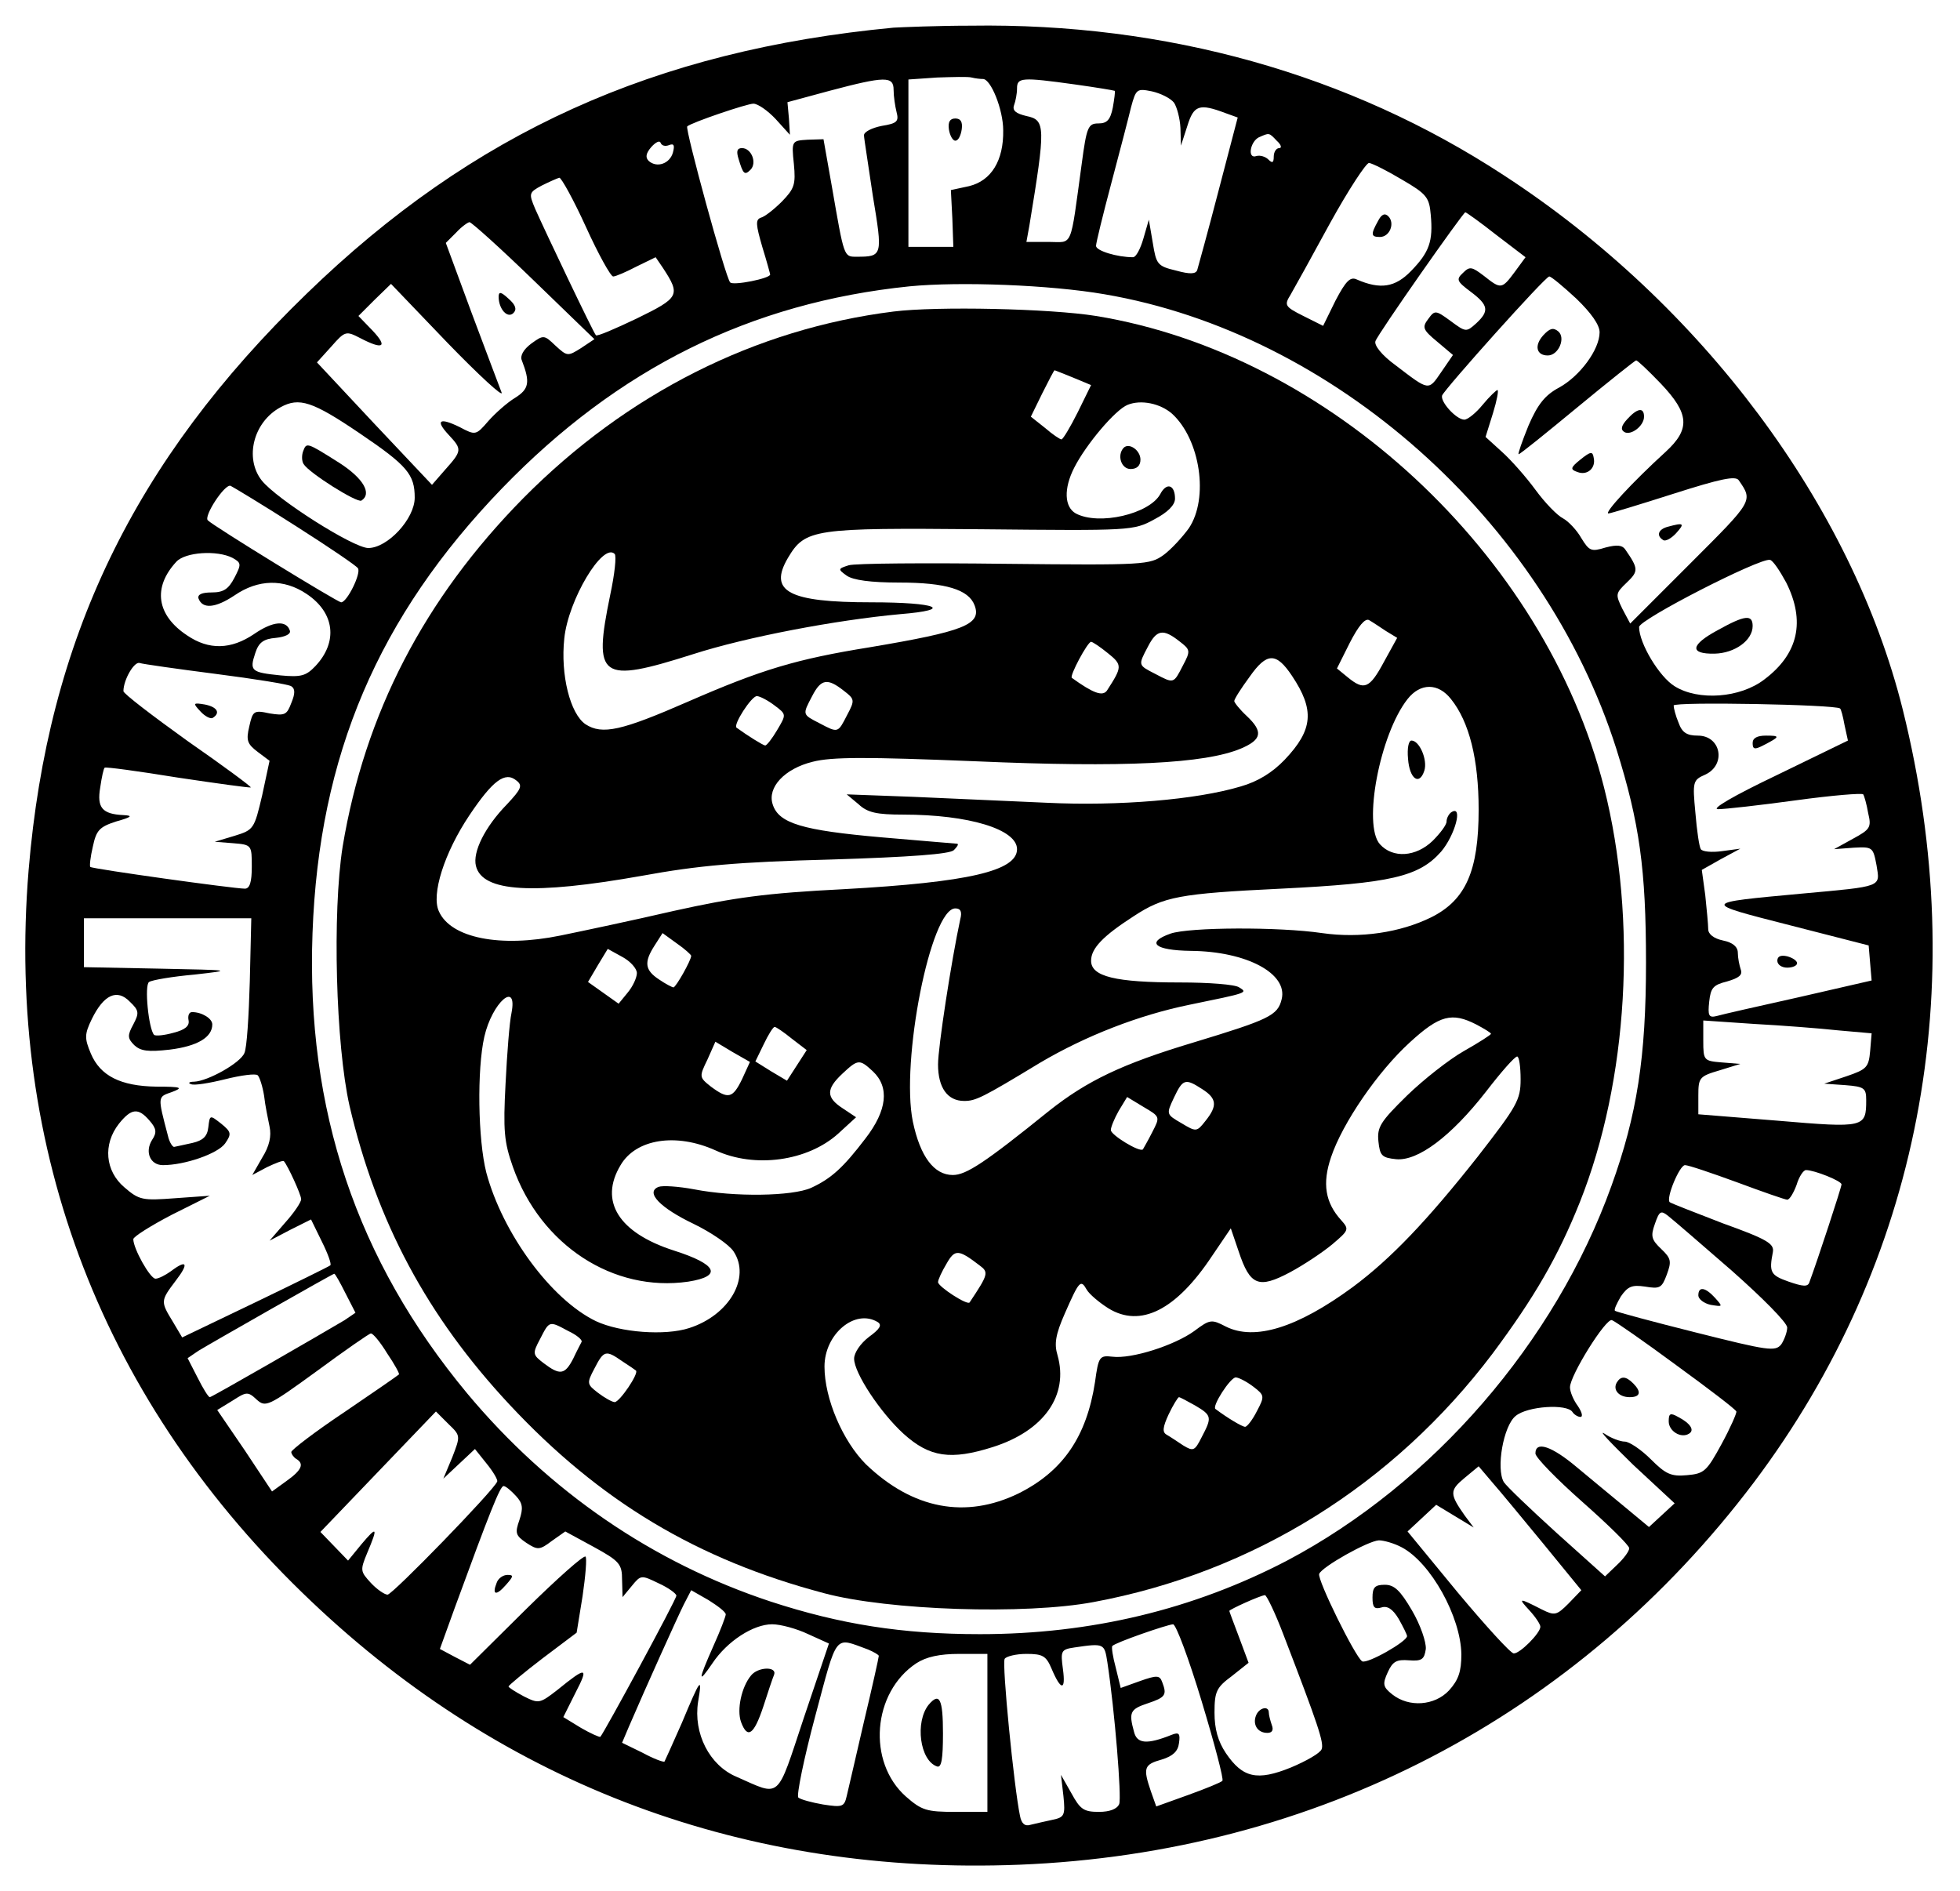 <?xml version="1.0" standalone="no"?>
<!DOCTYPE svg PUBLIC "-//W3C//DTD SVG 20010904//EN"
 "http://www.w3.org/TR/2001/REC-SVG-20010904/DTD/svg10.dtd">
<svg version="1.0" xmlns="http://www.w3.org/2000/svg"
 width="397pt" height="383pt" viewBox="0 0 397 383"
 preserveAspectRatio="xMidYMid meet">

<g transform="translate(0,383) scale(0.1,-0.1)"
fill="#000000" stroke="none">
<path d="M1810 3774 c-484 -46 -852 -212 -1189 -539 -350 -339 -524 -700 -563
-1167 -47 -569 151 -1082 573 -1482 393 -373 881 -555 1434 -533 600 24 1130
300 1488 775 335 446 442 998 301 1565 -103 413 -407 821 -808 1082 -313 205
-684 309 -1080 303 -67 0 -137 -3 -156 -4z m181 -104 c16 0 41 -62 41 -104 1
-61 -24 -102 -69 -113 l-37 -8 3 -58 2 -57 -45 0 -46 0 0 170 0 169 58 4 c31
1 63 2 70 0 8 -2 18 -3 23 -3z m-181 -22 c0 -13 3 -33 6 -45 5 -19 1 -23 -30
-28 -20 -4 -36 -12 -36 -19 0 -6 9 -61 18 -123 20 -121 20 -123 -33 -123 -26
0 -25 -2 -50 142 l-17 96 -32 -1 c-32 -2 -33 -2 -28 -49 4 -42 1 -50 -24 -76
-16 -16 -35 -31 -43 -33 -11 -4 -10 -14 3 -59 9 -29 16 -55 16 -56 0 -8 -75
-23 -81 -16 -9 8 -92 312 -87 316 9 8 121 46 134 46 9 0 29 -14 45 -31 l29
-32 -2 33 -3 33 85 23 c113 30 130 30 130 2z m367 11 c43 -6 79 -12 81 -13 1
-2 -1 -17 -4 -34 -5 -25 -12 -32 -29 -32 -21 0 -24 -7 -34 -82 -24 -175 -17
-158 -67 -158 l-45 0 6 33 c33 201 33 214 -6 222 -21 5 -29 11 -25 22 3 8 6
23 6 34 0 22 9 23 117 8z m201 -37 c6 -9 12 -32 13 -51 l1 -36 13 40 c13 42
24 46 77 26 l25 -9 -39 -149 c-21 -81 -41 -153 -43 -160 -3 -8 -14 -9 -43 -1
-38 9 -40 13 -47 56 l-8 47 -11 -38 c-6 -21 -15 -38 -21 -38 -32 0 -75 13 -75
23 0 6 14 63 31 127 17 64 35 133 40 154 10 37 12 38 42 32 18 -4 38 -14 45
-23z m208 -77 c9 -8 11 -15 5 -15 -6 0 -11 -8 -11 -17 0 -13 -3 -14 -11 -6 -6
6 -17 9 -24 7 -19 -7 -13 29 5 38 21 9 20 10 36 -7z m-1231 -9 c10 4 12 0 8
-15 -6 -22 -32 -32 -49 -17 -7 7 -6 15 5 28 9 10 17 14 19 9 2 -6 9 -8 17 -5z
m1485 -70 c50 -29 55 -36 58 -71 5 -54 -3 -76 -40 -114 -32 -33 -62 -38 -110
-17 -13 6 -22 -3 -43 -43 l-25 -51 -40 20 c-38 19 -39 22 -26 43 7 12 43 77
80 145 37 67 73 122 79 122 7 -1 37 -16 67 -34z m-1653 -96 c25 -55 50 -100
55 -100 5 0 26 9 47 20 l39 19 15 -22 c36 -55 33 -60 -53 -102 -44 -21 -81
-37 -83 -34 -5 5 -104 213 -123 256 -13 31 -13 33 13 47 16 8 32 15 36 16 4 0
29 -45 54 -100z m1844 -16 l59 -45 -22 -30 c-26 -35 -28 -35 -62 -8 -25 19
-29 20 -43 6 -14 -13 -12 -17 16 -38 36 -27 38 -39 11 -64 -20 -18 -21 -18
-52 5 -30 22 -32 22 -45 4 -13 -17 -11 -22 18 -46 l32 -27 -24 -35 c-26 -38
-24 -38 -92 14 -29 21 -44 41 -41 49 5 15 177 260 182 261 2 0 30 -20 63 -46z
m-1950 -92 l123 -119 -27 -18 c-27 -17 -28 -17 -52 5 -23 22 -24 22 -49 4 -16
-12 -23 -25 -19 -34 17 -44 15 -58 -14 -76 -15 -9 -40 -31 -54 -47 -25 -29
-26 -29 -58 -12 -41 20 -50 14 -22 -16 27 -29 27 -32 -7 -70 l-27 -31 -117
124 -116 124 29 32 c28 32 30 32 59 17 46 -24 56 -18 25 15 l-29 30 33 33 33
32 115 -120 c64 -66 113 -111 109 -100 -4 11 -32 84 -61 162 l-52 141 21 21
c11 12 24 21 27 21 4 0 63 -53 130 -118z m2112 -37 c30 -29 47 -53 47 -68 0
-35 -40 -89 -82 -112 -28 -15 -43 -33 -62 -77 -13 -32 -22 -58 -20 -58 3 0 56
43 119 95 63 52 117 95 119 95 3 0 25 -21 50 -47 58 -61 60 -92 10 -138 -68
-62 -126 -125 -116 -125 4 0 63 18 132 40 94 30 126 37 132 27 29 -42 29 -41
-97 -167 l-123 -123 -16 30 c-14 29 -14 31 9 53 24 23 24 28 -3 67 -6 9 -17
10 -40 4 -29 -9 -33 -7 -49 19 -9 16 -26 34 -37 40 -12 6 -37 32 -56 58 -19
26 -50 61 -68 77 l-33 30 15 48 c8 26 12 47 9 47 -2 0 -16 -13 -30 -30 -13
-16 -30 -30 -37 -30 -16 0 -49 36 -45 49 6 14 209 241 217 241 4 0 28 -20 55
-45z m-956 9 c464 -79 890 -458 1037 -921 47 -150 60 -244 60 -433 0 -191 -18
-308 -70 -452 -114 -317 -362 -603 -657 -759 -190 -99 -397 -149 -622 -149
-158 0 -283 20 -424 66 -239 79 -449 223 -615 422 -224 270 -326 574 -313 932
13 360 133 641 384 901 235 243 503 376 825 409 102 10 285 3 395 -16z m-1508
-282 c96 -65 111 -83 111 -130 0 -43 -55 -102 -94 -102 -30 0 -186 99 -216
137 -35 45 -17 118 38 148 38 21 65 12 161 -53z m-129 -188 c66 -42 122 -80
125 -85 7 -10 -22 -69 -34 -69 -7 0 -258 154 -270 166 -9 8 34 74 46 70 6 -3
66 -39 133 -82z m-129 -64 c18 -10 18 -13 4 -40 -12 -23 -22 -30 -46 -30 -20
0 -29 -4 -27 -12 8 -22 34 -20 73 6 48 33 100 34 146 3 57 -38 64 -97 18 -146
-19 -20 -29 -23 -71 -19 -59 6 -63 9 -51 45 7 22 17 29 42 31 19 2 31 8 28 15
-7 21 -34 19 -72 -7 -47 -32 -92 -33 -136 -3 -62 41 -70 97 -22 149 18 20 83
24 114 8z m3147 -50 c39 -78 25 -144 -44 -196 -49 -38 -134 -44 -182 -14 -31
19 -72 87 -72 120 0 15 244 140 265 136 6 -1 20 -22 33 -46z m-3181 -185 c78
-10 147 -21 153 -25 8 -5 8 -15 0 -34 -9 -24 -13 -26 -44 -21 -32 7 -34 5 -41
-26 -7 -29 -4 -36 17 -52 l24 -18 -15 -70 c-16 -68 -17 -70 -56 -82 l-40 -12
38 -3 c37 -3 37 -4 37 -48 0 -30 -4 -44 -14 -44 -22 0 -309 40 -313 44 -2 1 0
20 5 41 7 33 13 40 47 51 32 9 35 12 15 13 -43 2 -54 15 -47 56 3 21 7 39 9
40 2 2 68 -7 148 -20 80 -12 146 -21 148 -20 2 1 -56 44 -128 94 -71 51 -130
96 -130 101 0 23 22 61 33 57 6 -2 76 -12 154 -22z m3290 -70 c2 -1 6 -16 9
-33 l7 -32 -144 -70 c-88 -42 -134 -69 -119 -69 14 0 85 8 158 18 73 10 134
15 136 12 2 -3 7 -20 10 -38 7 -29 4 -33 -31 -52 l-38 -21 40 3 c38 2 39 1 46
-36 7 -44 14 -42 -151 -57 -205 -19 -205 -18 -25 -64 l160 -41 3 -36 3 -35
-148 -34 c-81 -18 -156 -35 -166 -38 -16 -4 -18 1 -15 29 3 28 8 34 36 41 24
7 32 13 28 24 -3 9 -6 24 -6 34 0 12 -10 21 -30 25 -19 4 -30 13 -30 23 0 9
-3 40 -6 69 l-7 51 39 22 39 21 -37 -5 c-21 -3 -40 -1 -43 4 -3 4 -8 37 -11
74 -6 63 -5 66 20 77 43 20 32 79 -15 79 -22 0 -32 6 -39 26 -6 14 -10 30 -10
35 0 8 327 2 337 -6z m-3221 -552 c-2 -71 -6 -136 -11 -146 -8 -20 -74 -57
-102 -58 -10 0 -13 -3 -6 -5 6 -3 37 2 69 10 32 8 62 12 66 8 4 -4 10 -23 13
-42 2 -19 8 -47 11 -62 4 -19 0 -39 -15 -63 l-20 -35 30 16 c17 8 32 14 34 12
8 -9 35 -68 35 -77 0 -6 -14 -27 -32 -47 l-32 -37 42 22 42 21 22 -45 c12 -24
20 -46 17 -48 -2 -2 -71 -36 -152 -75 l-148 -71 -19 32 c-25 41 -25 42 6 83
27 35 23 44 -10 19 -11 -8 -25 -15 -31 -15 -11 0 -45 61 -45 80 0 5 35 27 77
49 l78 39 -70 -5 c-66 -5 -73 -4 -103 22 -39 33 -44 87 -11 129 25 31 39 33
62 6 14 -16 15 -24 5 -39 -15 -24 -4 -51 22 -51 44 0 111 23 126 44 13 19 13
23 -8 40 -23 18 -23 18 -26 -7 -2 -19 -11 -27 -32 -32 -17 -4 -33 -7 -37 -8
-3 -1 -10 9 -13 23 -21 80 -21 78 8 88 24 9 20 11 -31 11 -73 1 -114 22 -133
67 -13 31 -13 39 2 70 24 49 51 62 77 35 19 -18 19 -23 7 -46 -12 -22 -12 -28
2 -42 13 -12 28 -14 72 -9 56 7 86 25 86 51 0 12 -21 25 -41 25 -6 0 -9 -7 -7
-17 2 -11 -7 -19 -31 -25 -18 -5 -36 -7 -39 -4 -11 12 -20 101 -10 107 6 4 47
11 92 15 79 9 78 9 -71 12 l-153 3 0 49 0 50 169 0 170 0 -3 -127z m3217 -100
l68 -6 -3 -36 c-3 -33 -7 -37 -48 -51 l-45 -15 43 -3 c38 -3 42 -6 42 -30 0
-56 -3 -57 -179 -42 l-161 13 0 38 c0 36 2 39 43 51 l42 13 -37 3 c-37 3 -38
4 -38 44 l0 41 103 -7 c56 -3 133 -9 170 -13z m-204 -308 c51 -19 97 -35 101
-35 5 0 13 14 19 30 5 17 14 30 19 30 17 0 72 -22 72 -29 0 -6 -49 -155 -65
-198 -3 -10 -13 -9 -42 1 -37 13 -40 19 -32 60 3 17 -12 26 -101 58 -57 22
-106 41 -108 43 -8 8 20 75 31 75 7 0 54 -16 106 -35z m-11 -179 c61 -54 112
-105 112 -115 0 -9 -6 -25 -12 -34 -12 -15 -26 -13 -173 24 -88 22 -162 42
-164 44 -2 3 4 15 12 29 14 20 22 24 49 20 30 -5 34 -3 44 24 10 27 9 33 -11
52 -20 19 -22 26 -13 51 9 26 12 28 27 16 9 -7 67 -57 129 -111z m-2808 -46
l20 -39 -22 -15 c-47 -28 -269 -156 -273 -156 -3 0 -14 18 -25 40 l-20 39 22
15 c28 17 272 156 275 156 2 0 12 -18 23 -40z m2695 -145 c66 -48 121 -90 122
-94 1 -3 -12 -33 -30 -66 -30 -55 -35 -60 -70 -63 -32 -3 -43 2 -73 32 -20 20
-44 36 -53 36 -9 0 -28 7 -41 16 -14 9 13 -19 58 -63 l84 -78 -26 -24 -26 -24
-47 39 c-27 22 -71 59 -99 82 -51 43 -84 54 -84 28 0 -8 43 -52 95 -98 52 -46
95 -88 95 -94 0 -6 -11 -21 -25 -34 l-24 -23 -98 88 c-54 49 -102 95 -107 103
-16 27 -1 114 24 134 24 20 104 25 115 8 3 -5 11 -10 16 -10 6 0 3 10 -5 22
-9 12 -16 29 -16 38 0 24 73 141 85 136 6 -2 65 -43 130 -91z m-2611 24 c15
-22 26 -42 24 -43 -2 -2 -51 -36 -110 -76 -60 -40 -108 -77 -108 -81 0 -4 5
-11 10 -14 17 -10 11 -23 -20 -45 l-29 -21 -55 83 -56 82 31 19 c28 18 31 19
49 2 18 -16 23 -14 122 58 57 42 106 76 109 76 4 1 19 -17 33 -40z m132 -211
l-18 -43 32 30 32 30 24 -30 c13 -16 23 -33 21 -36 -6 -17 -212 -229 -222
-229 -6 0 -22 11 -34 24 -21 23 -22 25 -7 61 22 52 20 55 -12 17 l-27 -33 -28
29 -28 29 117 122 117 122 25 -25 c25 -24 25 -24 8 -68z m2211 -176 l76 -93
-26 -27 c-24 -24 -28 -25 -54 -12 -47 24 -49 24 -25 -2 12 -13 22 -28 22 -33
0 -13 -42 -55 -54 -54 -6 0 -57 56 -113 123 l-102 124 29 27 29 27 38 -23 38
-23 -18 24 c-31 44 -31 51 -1 76 l29 24 28 -33 c15 -17 62 -74 104 -125z
m-2082 98 c14 -15 15 -25 7 -49 -9 -26 -8 -31 14 -46 23 -15 27 -15 52 4 l27
19 57 -31 c53 -29 58 -35 58 -67 l1 -35 19 23 c18 22 19 22 54 5 20 -9 36 -21
36 -25 0 -8 -146 -277 -154 -286 -2 -1 -20 7 -39 18 l-36 22 25 50 c27 52 22
53 -37 5 -36 -28 -38 -28 -68 -13 -17 9 -31 18 -31 20 0 2 31 28 69 57 l69 52
12 74 c6 41 9 77 6 80 -3 4 -57 -44 -120 -106 l-114 -113 -31 16 -30 16 30 83
c71 194 92 247 99 247 4 0 15 -9 25 -20z m1794 -104 c59 -31 120 -141 121
-217 0 -35 -6 -52 -25 -73 -29 -31 -81 -35 -115 -8 -19 15 -20 21 -9 45 10 22
18 26 43 24 26 -2 31 2 34 23 1 14 -11 49 -28 78 -24 41 -36 52 -55 52 -20 0
-25 -5 -25 -26 0 -20 4 -24 18 -20 12 4 23 -3 35 -23 9 -16 17 -32 17 -35 0
-11 -81 -57 -91 -51 -14 9 -91 165 -87 177 5 14 99 67 121 68 10 0 31 -6 46
-14z m-1369 -136 c0 -4 -11 -33 -25 -64 -31 -70 -32 -79 -2 -35 30 45 83 79
121 79 17 0 50 -9 73 -20 l42 -19 -51 -151 c-56 -168 -45 -159 -136 -119 -55
23 -88 88 -78 152 9 53 5 48 -33 -43 -18 -41 -34 -76 -35 -78 -2 -2 -23 6 -45
18 l-41 20 14 33 c34 79 98 221 111 247 l15 29 35 -20 c19 -12 35 -24 35 -29z
m1130 -42 c70 -182 82 -218 77 -231 -3 -8 -31 -24 -62 -37 -69 -28 -98 -21
-132 29 -16 24 -23 49 -23 82 0 43 4 51 35 74 l34 27 -19 51 c-11 29 -20 53
-20 54 0 3 62 31 72 32 3 1 21 -36 38 -81z m-166 -134 c26 -86 45 -158 42
-161 -2 -3 -34 -16 -70 -29 l-64 -23 -11 31 c-16 47 -14 54 22 64 23 7 33 17
35 33 3 20 0 23 -15 17 -50 -20 -70 -18 -76 6 -11 40 -8 46 28 58 36 12 39 17
29 43 -5 14 -11 14 -45 2 l-39 -14 -10 41 c-6 22 -9 42 -7 44 6 7 110 43 123
44 6 0 32 -70 58 -156z m-676 105 c12 -5 22 -11 22 -13 0 -3 -13 -62 -30 -133
-16 -70 -32 -138 -35 -151 -5 -22 -9 -23 -48 -17 -23 4 -45 10 -50 14 -4 4 11
78 34 164 46 172 38 161 107 136z m485 -26 c15 -99 29 -273 24 -287 -4 -10
-19 -16 -41 -16 -31 0 -38 5 -56 38 l-21 37 5 -43 c4 -39 2 -43 -22 -48 -15
-3 -35 -8 -44 -10 -12 -4 -19 2 -22 18 -12 57 -37 309 -31 318 3 5 23 10 44
10 33 0 40 -4 51 -30 19 -45 29 -45 23 -1 -5 37 -4 40 23 44 61 9 61 8 67 -30z
m-243 -143 l0 -160 -65 0 c-58 0 -68 3 -100 31 -79 70 -68 211 21 270 20 13
47 19 87 19 l57 0 0 -160z"/>
<path d="M1922 3568 c2 -13 8 -23 13 -23 6 0 11 10 13 23 2 15 -2 22 -13 22
-11 0 -15 -7 -13 -22z"/>
<path d="M1496 3508 c9 -30 12 -34 24 -22 14 14 2 44 -17 44 -10 0 -12 -6 -7
-22z"/>
<path d="M2791 3382 c-15 -27 -14 -32 4 -32 20 0 31 28 17 42 -7 7 -14 4 -21
-10z"/>
<path d="M1010 3229 c0 -25 18 -45 30 -33 7 7 5 16 -10 29 -15 14 -20 15 -20
4z"/>
<path d="M3126 3151 c-19 -21 -14 -41 9 -41 22 0 37 36 21 49 -10 8 -17 6 -30
-8z"/>
<path d="M3296 2981 c-12 -13 -14 -21 -6 -26 13 -8 40 12 40 31 0 20 -14 17
-34 -5z"/>
<path d="M3201 2899 c-20 -16 -21 -20 -6 -25 20 -8 38 8 33 29 -2 13 -6 13
-27 -4z"/>
<path d="M3378 2763 c-19 -5 -24 -18 -9 -27 4 -3 16 3 26 14 18 20 16 22 -17
13z"/>
<path d="M1810 3199 c-280 -35 -540 -166 -750 -378 -201 -204 -321 -436 -366
-706 -21 -133 -14 -401 14 -525 55 -235 157 -426 324 -605 183 -196 380 -314
637 -382 130 -35 408 -44 546 -18 323 60 607 237 808 503 85 114 133 197 177
307 98 246 117 571 49 840 -120 472 -557 878 -1029 955 -93 15 -322 20 -410 9z
m364 -134 l36 -15 -27 -55 c-15 -30 -30 -55 -33 -55 -3 0 -18 10 -33 23 l-29
23 23 47 c13 26 24 47 25 47 1 0 18 -7 38 -15z m200 -73 c57 -52 75 -171 34
-232 -13 -18 -36 -43 -51 -54 -28 -20 -37 -21 -322 -18 -161 2 -303 1 -316 -3
-22 -7 -22 -8 -4 -21 13 -9 48 -14 107 -14 93 0 140 -14 152 -46 15 -39 -22
-53 -212 -85 -149 -24 -219 -45 -368 -110 -135 -59 -174 -68 -208 -46 -31 21
-51 100 -43 174 8 78 78 195 102 171 4 -4 0 -41 -9 -83 -35 -170 -21 -180 168
-120 109 35 289 69 419 81 111 9 76 24 -58 24 -168 0 -209 22 -169 90 35 59
52 61 392 58 303 -3 308 -3 350 20 27 14 42 29 42 42 0 28 -17 34 -30 9 -22
-40 -124 -64 -171 -39 -23 13 -25 50 -3 93 24 47 83 117 108 127 27 11 66 3
90 -18z m433 -440 l23 -14 -27 -49 c-29 -54 -40 -58 -73 -31 l-22 18 26 52
c18 35 31 50 39 46 7 -4 22 -14 34 -22z m-418 -21 c22 -17 23 -19 7 -49 -19
-37 -18 -37 -56 -17 -35 18 -35 17 -15 55 18 35 31 37 64 11z m-145 -24 c30
-24 29 -28 -2 -76 -9 -12 -28 -5 -71 26 -5 4 32 73 39 73 3 0 18 -10 34 -23z
m373 -46 c46 -69 43 -109 -15 -170 -25 -26 -54 -44 -89 -54 -90 -27 -248 -40
-393 -33 -74 3 -196 9 -270 12 l-135 5 24 -20 c18 -17 37 -21 90 -21 134 0
231 -30 231 -70 0 -44 -98 -67 -350 -81 -159 -8 -223 -17 -345 -44 -82 -19
-186 -41 -230 -50 -122 -25 -222 -5 -246 49 -16 34 11 119 62 195 47 70 72 89
95 70 13 -10 10 -17 -19 -48 -45 -46 -70 -97 -63 -125 13 -53 116 -59 336 -20
115 21 194 28 383 33 161 5 241 11 249 19 7 7 10 12 7 13 -2 0 -71 6 -154 13
-159 14 -208 28 -220 67 -11 34 24 72 81 86 39 10 108 10 330 1 300 -13 465
-5 538 26 42 18 45 34 11 66 -14 13 -25 27 -25 30 0 4 14 26 31 49 35 50 54
50 86 2z m-908 -30 c22 -17 23 -19 7 -49 -19 -37 -18 -37 -56 -17 -35 18 -35
17 -15 55 18 35 31 37 64 11z m1230 -17 c37 -46 56 -122 56 -224 0 -124 -26
-183 -96 -218 -63 -31 -144 -43 -221 -32 -88 13 -269 12 -307 -1 -51 -18 -32
-34 41 -35 113 -1 197 -46 184 -98 -8 -33 -25 -41 -180 -88 -143 -43 -214 -77
-291 -138 -130 -105 -168 -130 -195 -130 -38 0 -66 37 -81 108 -25 122 36 432
86 432 11 0 14 -7 10 -22 -18 -84 -45 -259 -45 -294 0 -47 19 -74 53 -74 23 0
36 6 153 77 93 55 201 97 304 118 117 24 118 24 100 35 -8 6 -62 10 -120 10
-131 0 -180 12 -180 44 0 25 24 50 86 90 61 40 92 46 299 56 222 11 279 24
324 75 28 33 45 95 21 80 -5 -3 -10 -12 -10 -19 0 -7 -13 -24 -28 -39 -34 -33
-81 -36 -107 -7 -35 39 0 223 56 294 26 33 62 33 88 0z m-1370 -13 c24 -18 24
-18 5 -50 -10 -17 -21 -31 -24 -31 -4 0 -36 20 -58 36 -8 5 30 64 41 64 6 0
23 -9 36 -19z m-169 -507 c0 -9 -31 -64 -36 -64 -2 0 -16 7 -29 16 -29 19 -31
35 -9 69 l16 25 29 -21 c16 -11 29 -23 29 -25z m-110 -35 c0 -9 -8 -27 -19
-40 l-18 -22 -31 22 -31 22 20 34 20 33 29 -16 c17 -9 30 -24 30 -33z m-254
-81 c-4 -18 -9 -82 -12 -143 -5 -95 -3 -118 15 -169 56 -158 203 -254 355
-232 70 11 59 35 -29 63 -112 36 -152 100 -108 173 31 53 112 66 192 30 80
-37 187 -22 249 34 l36 33 -27 18 c-34 22 -34 39 -1 70 32 30 35 30 62 5 34
-32 29 -79 -15 -136 -45 -59 -69 -81 -110 -100 -38 -17 -155 -19 -237 -3 -32
6 -64 8 -72 5 -28 -11 4 -43 71 -75 35 -17 72 -42 81 -56 35 -53 -9 -129 -90
-155 -49 -16 -140 -9 -189 14 -91 44 -189 178 -222 301 -17 67 -19 209 -4 275
16 70 68 115 55 48z m1954 -23 c17 -9 30 -17 30 -19 0 -2 -25 -18 -55 -35 -30
-17 -82 -58 -115 -90 -54 -53 -61 -64 -58 -93 3 -29 7 -33 36 -36 44 -4 111
46 182 137 30 39 58 71 63 71 4 0 7 -21 7 -46 0 -42 -7 -54 -87 -157 -102
-129 -175 -206 -253 -264 -113 -83 -199 -109 -257 -80 -29 15 -32 15 -64 -9
-40 -29 -127 -57 -166 -52 -26 3 -28 0 -35 -51 -17 -111 -65 -181 -155 -226
-107 -52 -214 -32 -309 59 -47 47 -84 133 -84 198 0 66 62 118 108 90 9 -6 4
-14 -18 -30 -17 -13 -30 -32 -30 -44 0 -29 53 -109 100 -152 53 -48 96 -54
181 -27 104 33 154 105 131 186 -7 23 -4 42 15 85 29 66 32 69 44 48 5 -9 25
-26 44 -38 65 -40 137 -4 210 106 l38 56 16 -47 c23 -69 40 -76 104 -42 28 15
67 41 86 57 33 28 34 30 18 48 -33 36 -39 75 -21 128 23 69 95 174 160 233 60
55 85 61 134 36z m-1386 -29 l30 -23 -20 -31 -20 -31 -32 19 -32 20 17 35 c9
19 19 35 22 35 3 0 19 -11 35 -24z m-101 -82 c-19 -39 -28 -41 -63 -15 -24 19
-24 20 -7 55 l16 36 35 -21 35 -20 -16 -35z m932 -20 c30 -19 31 -34 7 -64
-18 -23 -19 -23 -49 -5 -31 18 -31 18 -15 52 18 38 23 39 57 17z m-101 -87
c-9 -18 -18 -33 -19 -35 -6 -7 -65 29 -65 39 0 6 7 23 16 39 l17 28 33 -20
c34 -20 34 -20 18 -51z m-350 -270 c19 -14 18 -18 -20 -75 -4 -7 -64 32 -64
41 0 5 8 22 17 37 17 30 24 30 67 -3z m-833 -133 c17 -8 29 -18 27 -22 -2 -4
-10 -19 -17 -34 -17 -33 -27 -34 -60 -9 -22 17 -23 19 -7 49 19 37 18 37 57
16z m109 -61 c14 -9 27 -18 28 -19 7 -5 -33 -64 -43 -64 -5 0 -21 9 -34 19
-22 17 -23 19 -7 49 19 37 23 38 56 15z m1279 -52 c22 -17 23 -19 7 -49 -9
-18 -20 -32 -24 -32 -6 0 -36 18 -60 36 -8 5 30 64 41 64 6 0 23 -9 36 -19z
m-118 -38 c34 -20 34 -24 13 -64 -14 -28 -17 -29 -37 -17 -12 8 -27 18 -34 22
-9 5 -8 15 4 41 9 19 19 35 21 35 2 0 17 -8 33 -17z"/>
<path d="M2276 2923 c-14 -15 -5 -43 14 -43 13 0 20 7 20 19 0 19 -23 35 -34
24z"/>
<path d="M2852 2293 c3 -41 23 -55 33 -24 7 22 -10 61 -26 61 -6 0 -9 -16 -7
-37z"/>
<path d="M614 2916 c-3 -8 -3 -20 1 -26 11 -18 108 -79 117 -74 22 14 4 45
-44 76 -68 43 -67 42 -74 24z"/>
<path d="M3480 2554 c-56 -30 -59 -49 -7 -48 41 1 77 27 77 56 0 24 -16 22
-70 -8z"/>
<path d="M406 2389 c9 -10 21 -16 25 -13 16 10 9 22 -16 27 -24 4 -25 3 -9
-14z"/>
<path d="M3550 2325 c0 -13 4 -14 23 -4 33 17 33 19 4 19 -18 0 -27 -5 -27
-15z"/>
<path d="M3600 1884 c0 -8 9 -14 20 -14 11 0 20 4 20 9 0 5 -9 11 -20 14 -13
3 -20 0 -20 -9z"/>
<path d="M3440 1206 c0 -7 11 -16 25 -19 25 -4 25 -4 9 14 -20 22 -34 24 -34
5z"/>
<path d="M3275 1030 c-9 -15 4 -30 26 -30 22 0 24 11 7 28 -15 15 -25 15 -33
2z"/>
<path d="M3380 951 c0 -20 25 -35 41 -25 12 7 3 21 -22 34 -16 9 -19 7 -19 -9z"/>
<path d="M1006 624 c-10 -25 -1 -27 19 -4 15 17 16 20 3 20 -9 0 -19 -7 -22
-16z"/>
<path d="M1521 436 c-19 -23 -29 -69 -20 -94 13 -35 26 -26 45 31 9 28 19 58
22 65 6 17 -33 16 -47 -2z"/>
<path d="M2544 355 c-7 -18 3 -35 23 -35 10 0 13 6 9 16 -3 9 -6 20 -6 25 0
15 -20 10 -26 -6z"/>
<path d="M1881 377 c-28 -35 -18 -113 17 -125 9 -3 12 15 12 67 0 70 -7 84
-29 58z"/>
</g>
</svg>
